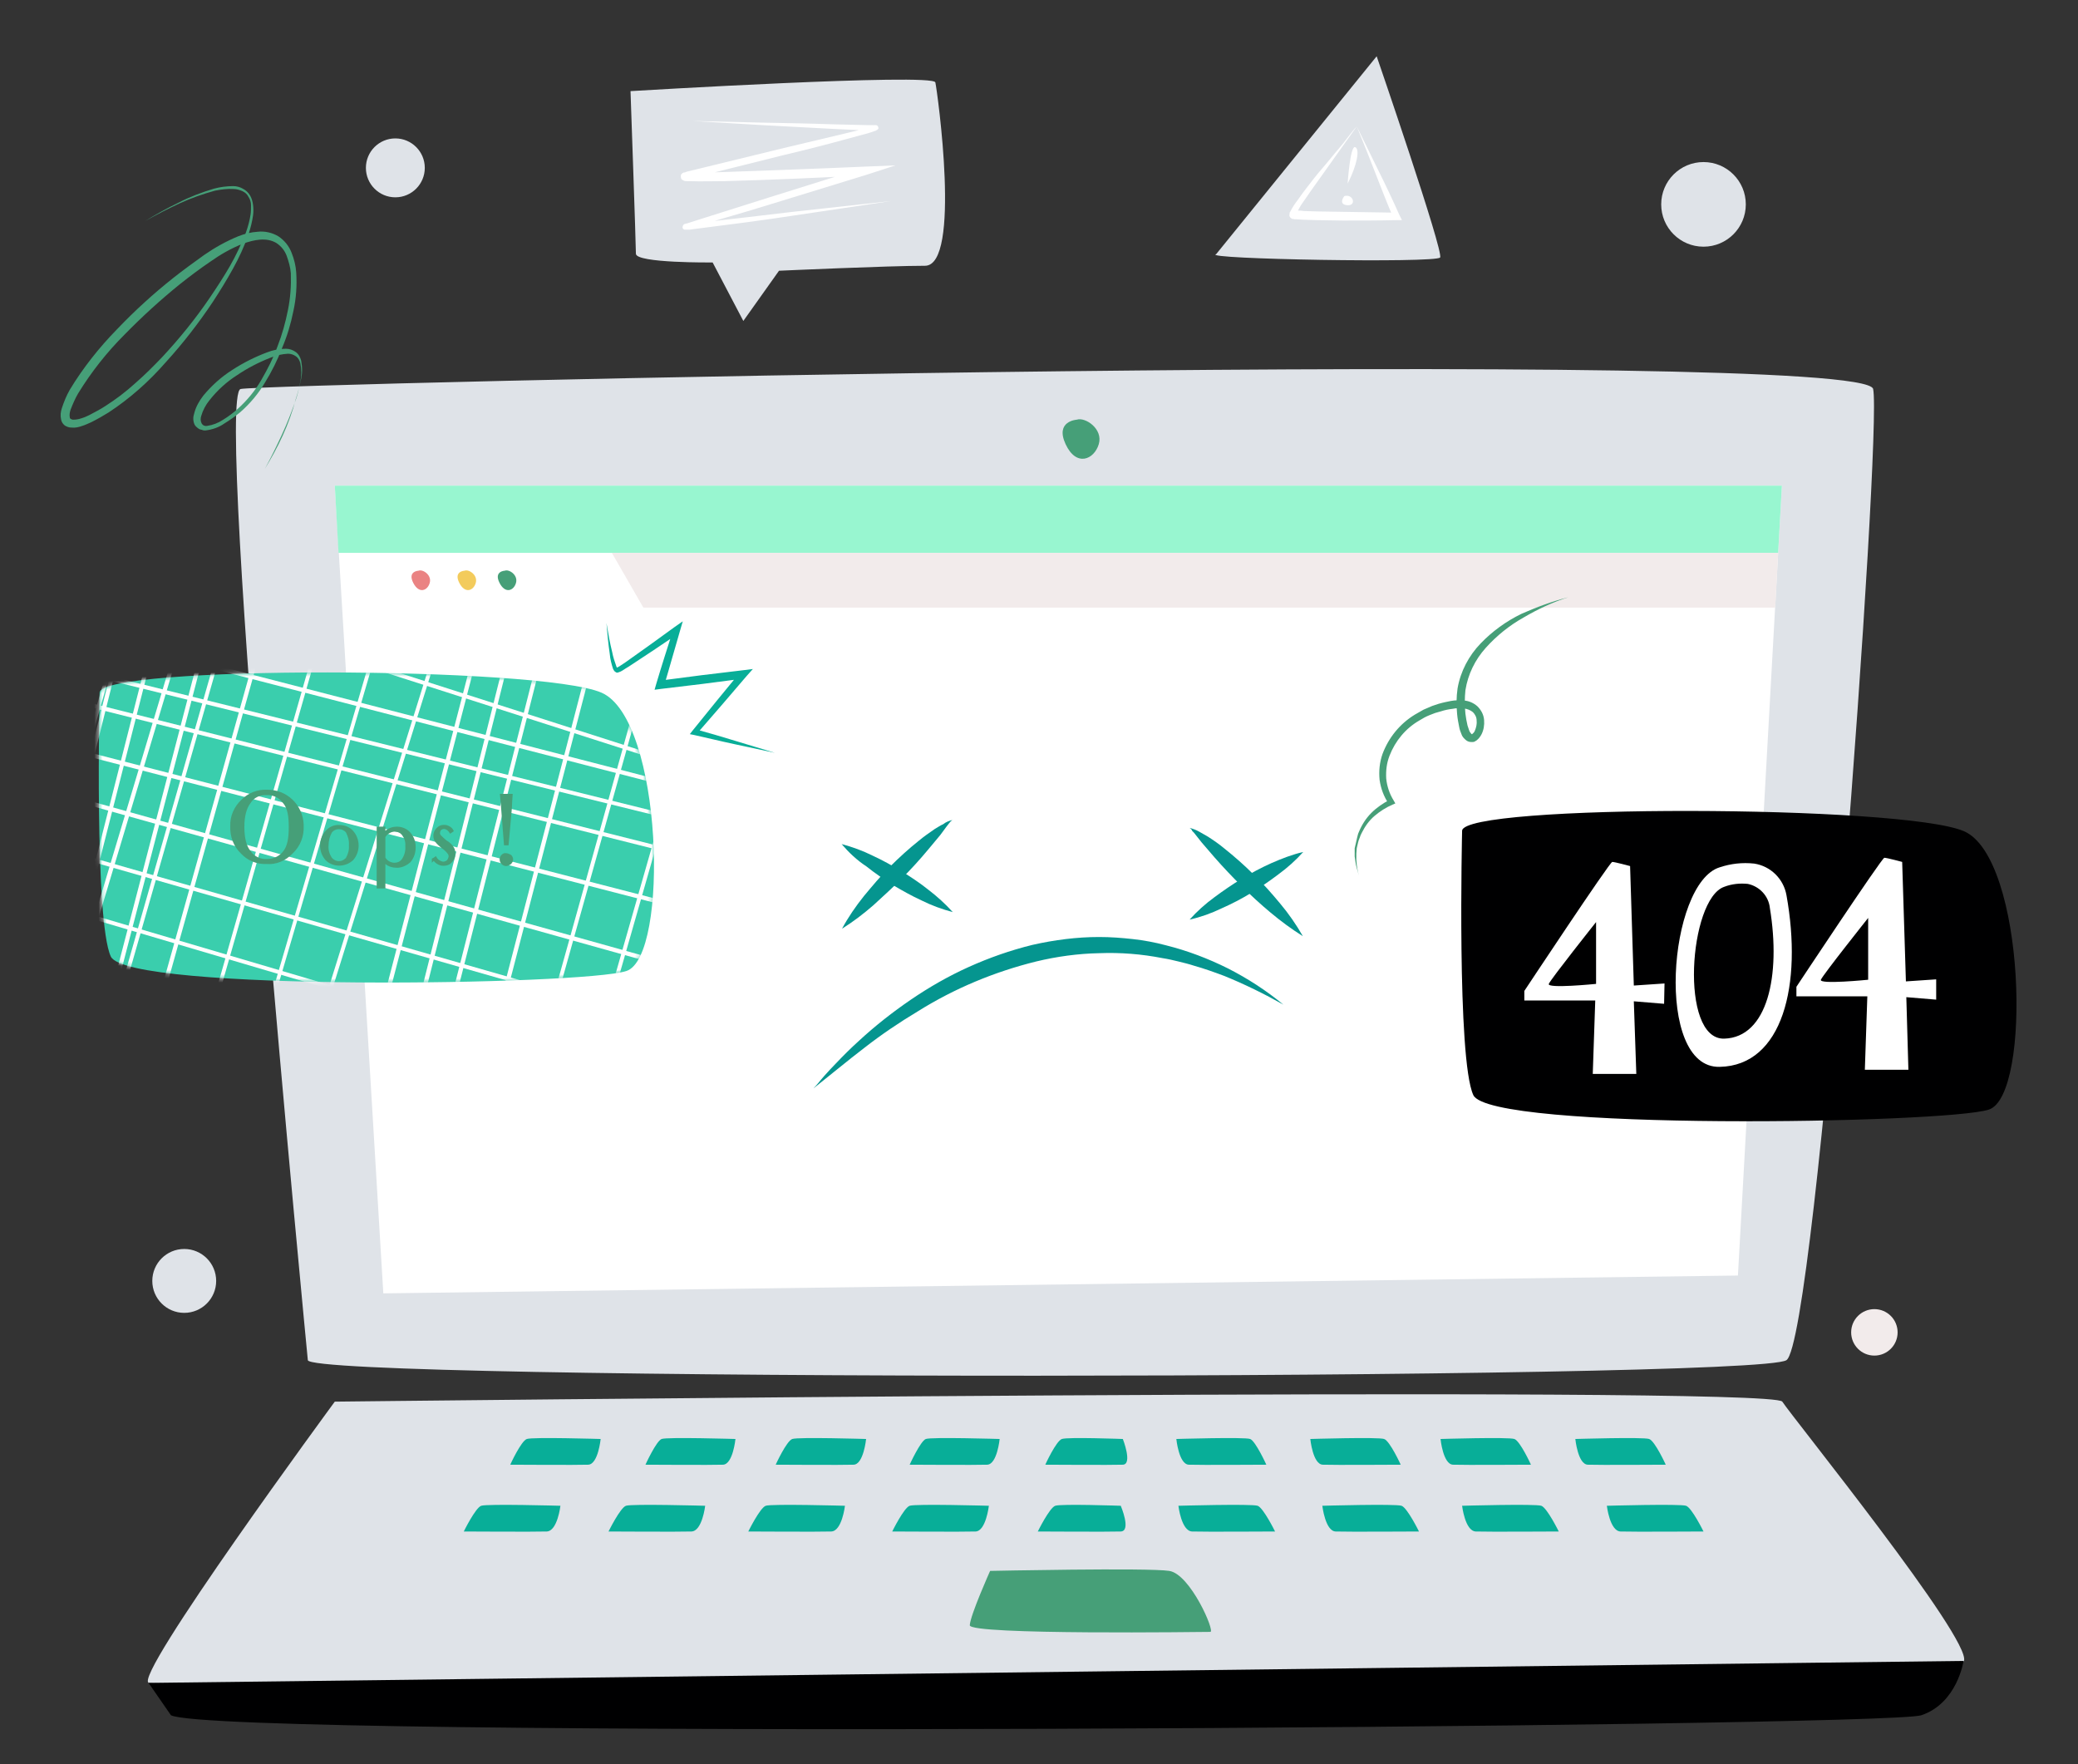 <svg width="496" height="421" viewBox="0 0 496 421" fill="none" xmlns="http://www.w3.org/2000/svg">
<rect x="0" y="0" width="496" height="421" fill="#333333" stroke="none"/>
<path d="M73.476 324.622C73.476 324.622 51.102 94.124 57.438 92.837C63.774 91.55 444.924 82.837 447.102 92.837C449.28 102.837 433.539 319.77 426.411 324.622C419.283 329.473 73.971 329.671 73.476 324.622Z" fill="#DFE3E8"/>
<path d="M79.911 115.906H425.322L414.828 304.423L91.494 308.681L79.911 115.906Z" fill="white"/>
<path d="M257.022 100.164C257.022 100.164 251.775 100.461 254.349 106.005C256.923 111.55 261.18 109.669 262.269 106.005C263.358 102.342 259.002 99.471 257.022 100.164Z" fill="#469F78"/>
<path d="M79.911 115.906H425.322L424.431 131.946H80.802L79.911 115.906Z" fill="#98F6D0"/>
<path d="M153.567 145.016L146.043 131.946H424.431L423.738 145.016H153.567Z" fill="#F2EBEB"/>
<path d="M99.909 136.204C99.909 136.204 97.236 136.303 98.622 139.075C100.008 141.847 102.087 140.956 102.582 139.075C103.077 137.194 100.899 135.808 99.909 136.204Z" fill="#EA8383"/>
<path d="M110.898 136.204C110.898 136.204 108.225 136.303 109.611 139.075C110.997 141.847 113.076 140.956 113.571 139.075C114.066 137.194 111.888 135.808 110.898 136.204Z" fill="#F3CB5C"/>
<path d="M120.501 136.204C120.501 136.204 117.828 136.303 119.214 139.075C120.6 141.847 122.679 140.956 123.174 139.075C123.669 137.194 121.491 135.808 120.501 136.204Z" fill="#469F78"/>
<path d="M79.911 334.523C79.911 334.523 31.203 400.761 35.559 401.652C39.915 402.543 467.001 401.652 468.783 396.405C470.565 391.157 427.995 338.483 425.421 334.523C422.847 330.562 79.911 334.523 79.911 334.523Z" fill="#DFE3E8"/>
<path d="M40.806 409.375L35.46 401.652L468.684 396.405C468.684 396.405 467.199 406.504 458.586 409.375C449.973 412.247 52.29 415.118 40.806 409.375Z" fill="#000001"/>
<path d="M121.788 349.573C121.788 349.573 124.362 343.929 125.748 343.434C127.134 342.939 143.37 343.434 143.37 343.434C143.37 343.434 142.776 349.474 140.4 349.573C138.024 349.672 121.788 349.573 121.788 349.573Z" fill="#08AE98"/>
<path d="M154.062 349.573C154.062 349.573 156.636 343.929 157.923 343.434C159.21 342.939 175.545 343.434 175.545 343.434C175.545 343.434 174.951 349.474 172.575 349.573C170.199 349.672 154.062 349.573 154.062 349.573Z" fill="#08AE98"/>
<path d="M185.148 349.573C185.148 349.573 187.722 343.929 189.108 343.434C190.494 342.939 206.73 343.434 206.73 343.434C206.73 343.434 206.136 349.474 203.76 349.573C201.384 349.672 185.148 349.573 185.148 349.573Z" fill="#08AE98"/>
<path d="M217.125 349.573C217.125 349.573 219.699 343.929 220.986 343.434C222.273 342.939 238.608 343.434 238.608 343.434C238.608 343.434 238.014 349.474 235.638 349.573C233.262 349.672 217.125 349.573 217.125 349.573Z" fill="#08AE98"/>
<path d="M249.498 349.573C249.498 349.573 252.072 343.929 253.458 343.434C254.844 342.939 268.011 343.434 268.011 343.434C268.011 343.434 270.387 349.474 268.011 349.573C265.635 349.672 249.498 349.573 249.498 349.573Z" fill="#08AE98"/>
<path d="M397.602 349.573C397.602 349.573 395.028 343.929 393.642 343.434C392.256 342.939 376.02 343.434 376.02 343.434C376.02 343.434 376.614 349.474 378.99 349.573C381.366 349.672 397.602 349.573 397.602 349.573Z" fill="#08AE98"/>
<path d="M365.427 349.573C365.427 349.573 362.853 343.929 361.467 343.434C360.081 342.939 343.845 343.434 343.845 343.434C343.845 343.434 344.439 349.474 346.815 349.573C349.191 349.672 365.427 349.573 365.427 349.573Z" fill="#08AE98"/>
<path d="M334.341 349.573C334.341 349.573 331.767 343.929 330.381 343.434C328.995 342.939 312.759 343.434 312.759 343.434C312.759 343.434 313.353 349.474 315.729 349.573C318.105 349.672 334.341 349.573 334.341 349.573Z" fill="#08AE98"/>
<path d="M302.265 349.573C302.265 349.573 299.691 343.929 298.404 343.434C297.117 342.939 280.782 343.434 280.782 343.434C280.782 343.434 281.376 349.474 283.752 349.573C286.128 349.672 302.265 349.573 302.265 349.573Z" fill="#08AE98"/>
<path d="M110.7 365.513C110.7 365.513 113.472 359.87 114.858 359.375C116.244 358.88 133.767 359.375 133.767 359.375C133.767 359.375 133.074 365.414 130.5 365.513C127.926 365.612 110.7 365.513 110.7 365.513Z" fill="#08AE98"/>
<path d="M145.251 365.513C145.251 365.513 148.023 359.87 149.409 359.375C150.795 358.88 168.318 359.375 168.318 359.375C168.318 359.375 167.625 365.414 165.051 365.513C162.477 365.612 145.251 365.513 145.251 365.513Z" fill="#08AE98"/>
<path d="M178.614 365.513C178.614 365.513 181.386 359.87 182.772 359.375C184.158 358.88 201.681 359.375 201.681 359.375C201.681 359.375 200.988 365.414 198.414 365.513C195.84 365.612 178.614 365.513 178.614 365.513Z" fill="#08AE98"/>
<path d="M212.967 365.513C212.967 365.513 215.739 359.87 217.125 359.375C218.511 358.88 236.034 359.375 236.034 359.375C236.034 359.375 235.341 365.414 232.866 365.513C230.391 365.612 212.967 365.513 212.967 365.513Z" fill="#08AE98"/>
<path d="M247.716 365.513C247.716 365.513 250.488 359.87 251.874 359.375C253.26 358.88 267.516 359.375 267.516 359.375C267.516 359.375 270.09 365.414 267.516 365.513C264.942 365.612 247.716 365.513 247.716 365.513Z" fill="#08AE98"/>
<path d="M406.611 365.513C406.611 365.513 403.839 359.87 402.453 359.375C401.067 358.88 383.544 359.375 383.544 359.375C383.544 359.375 384.237 365.414 386.811 365.513C389.385 365.612 406.611 365.513 406.611 365.513Z" fill="#08AE98"/>
<path d="M372.06 365.513C372.06 365.513 369.288 359.87 367.902 359.375C366.516 358.88 348.993 359.375 348.993 359.375C348.993 359.375 349.686 365.414 352.26 365.513C354.834 365.612 372.06 365.513 372.06 365.513Z" fill="#08AE98"/>
<path d="M338.697 365.513C338.697 365.513 335.925 359.87 334.539 359.375C333.153 358.88 315.63 359.375 315.63 359.375C315.63 359.375 316.323 365.414 318.798 365.513C321.273 365.612 338.697 365.513 338.697 365.513Z" fill="#08AE98"/>
<path d="M304.344 365.513C304.344 365.513 301.572 359.87 300.186 359.375C298.8 358.88 281.277 359.375 281.277 359.375C281.277 359.375 281.97 365.414 284.544 365.513C287.118 365.612 304.344 365.513 304.344 365.513Z" fill="#08AE98"/>
<path d="M236.331 374.919C236.331 374.919 274.05 374.127 279.099 374.919C284.148 375.712 290.088 389.474 288.9 389.474C287.712 389.474 231.381 390.266 231.48 387.89C231.579 385.514 236.331 374.919 236.331 374.919Z" fill="#469F78"/>
<path d="M200.889 201.452C203.463 202.145 205.938 203.036 208.314 204.224C210.69 205.313 212.967 206.6 215.145 207.888C217.323 209.274 219.501 210.66 221.58 212.343C223.659 213.927 225.639 215.709 227.421 217.69C224.847 216.997 222.372 216.106 219.996 214.917C217.62 213.828 215.343 212.541 213.165 211.254C210.987 209.868 208.809 208.383 206.829 206.798C204.552 205.313 202.572 203.432 200.889 201.452Z" fill="#05958F"/>
<path d="M227.322 195.709C227.025 195.907 226.728 196.204 226.53 196.501C226.332 196.798 226.035 197.095 225.837 197.392L224.451 199.274C223.461 200.462 222.471 201.65 221.481 202.838C219.501 205.214 217.422 207.492 215.244 209.67C213.066 211.848 210.789 213.927 208.512 216.007C206.136 218.086 203.661 219.967 200.988 221.65C202.473 218.878 204.255 216.304 206.235 213.828C208.215 211.452 210.195 209.076 212.373 206.897C214.551 204.719 216.828 202.64 219.303 200.66C220.491 199.67 221.778 198.779 223.065 197.887C223.758 197.491 224.451 196.996 225.144 196.699C225.738 196.204 226.53 195.907 227.322 195.709Z" fill="#05958F"/>
<path d="M194.157 259.769C195.048 258.878 195.84 257.789 196.731 256.799C197.622 255.809 198.513 254.819 199.404 253.928C201.186 252.047 203.067 250.165 205.047 248.383C208.908 244.819 213.066 241.551 217.422 238.581C221.778 235.611 226.431 232.937 231.282 230.759C236.133 228.581 241.182 226.799 246.429 225.512C251.676 224.323 257.022 223.63 262.368 223.63C265.041 223.63 267.714 223.828 270.387 224.125C273.06 224.422 275.733 224.918 278.307 225.611C283.455 226.898 288.405 228.779 293.157 231.155C297.81 233.531 302.265 236.403 306.324 239.769C301.77 237.195 297.117 234.918 292.266 232.937C289.89 232.046 287.415 231.155 284.94 230.462C283.752 230.066 282.465 229.769 281.277 229.472C280.089 229.175 278.802 228.878 277.515 228.68C272.466 227.69 267.417 227.294 262.368 227.492C257.319 227.591 252.27 228.284 247.32 229.472C237.321 231.947 227.817 235.908 219.105 241.353C214.65 244.027 210.393 246.898 206.334 250.066C204.255 251.65 202.275 253.235 200.196 254.918C198.117 256.601 196.137 258.185 194.157 259.769Z" fill="#05958F"/>
<path d="M311.076 203.333C309.294 205.313 307.314 207.095 305.136 208.68C303.057 210.264 300.879 211.749 298.602 213.135C296.325 214.521 294.048 215.709 291.573 216.799C289.098 217.987 286.623 218.878 283.95 219.472C285.732 217.492 287.712 215.709 289.89 214.125C294.147 210.957 298.602 208.185 303.453 206.006C305.928 204.917 308.502 203.927 311.076 203.333Z" fill="#05958F"/>
<path d="M283.95 197.59C284.742 197.788 285.534 198.086 286.227 198.482C286.92 198.878 287.613 199.274 288.306 199.67C289.692 200.561 290.979 201.452 292.167 202.442C294.642 204.422 297.018 206.501 299.196 208.68C301.473 210.858 303.552 213.234 305.532 215.61C307.611 218.086 309.393 220.66 310.977 223.432C308.304 221.749 305.73 219.868 303.255 217.789C300.879 215.809 298.503 213.63 296.325 211.452C294.147 209.274 291.969 206.997 289.89 204.62C288.9 203.432 287.811 202.244 286.821 201.056L285.336 199.175C285.138 198.878 284.841 198.581 284.544 198.284C284.544 198.086 284.247 197.788 283.95 197.59Z" fill="#05958F"/>
<path d="M63.18 111.946C64.665 109.273 65.952 106.599 67.239 103.827C68.526 101.055 69.615 98.282 70.605 95.411C71.1 94.025 71.397 92.54 71.694 91.055C71.991 89.668 71.991 88.183 71.694 86.698C71.496 86.005 71.199 85.411 70.605 85.015C70.011 84.619 69.417 84.421 68.724 84.421C67.239 84.52 65.853 84.817 64.467 85.411C61.695 86.5 59.022 87.886 56.547 89.569C54.072 91.153 51.894 93.134 50.013 95.51C49.122 96.599 48.429 97.886 48.033 99.272C47.835 99.867 47.835 100.461 48.132 101.055C48.429 101.55 48.924 101.748 49.419 101.649C50.805 101.451 52.092 100.956 53.28 100.164C54.567 99.371 55.755 98.48 56.844 97.49C59.022 95.51 60.903 93.233 62.388 90.659C63.873 88.084 65.259 85.411 66.249 82.639C67.338 79.866 68.13 76.995 68.724 74.025C69.318 71.153 69.516 68.183 69.417 65.213C69.318 63.827 68.922 62.44 68.427 61.054C67.932 59.767 67.14 58.777 65.952 57.985C64.764 57.292 63.477 57.094 62.091 57.193C60.705 57.292 59.319 57.688 57.933 58.183C55.161 59.272 52.587 60.757 50.211 62.44C47.736 64.124 45.36 65.906 42.984 67.787C38.331 71.549 33.876 75.609 29.718 79.866C25.461 84.124 21.798 88.777 18.63 93.926C17.937 95.114 17.343 96.5 16.848 97.787C16.65 98.381 16.551 98.975 16.65 99.57C16.65 99.767 16.749 99.867 16.848 99.966C17.046 100.065 17.244 100.164 17.442 100.164C18.135 100.164 18.729 100.065 19.323 99.867C20.016 99.668 20.709 99.371 21.303 99.074C22.59 98.381 23.976 97.688 25.164 96.896C27.639 95.312 30.015 93.53 32.292 91.451C34.569 89.47 36.648 87.391 38.727 85.213C42.786 80.856 46.647 76.104 50.013 71.153C51.696 68.678 53.379 66.104 54.864 63.529C56.349 60.955 57.636 58.183 58.725 55.41C59.22 54.024 59.616 52.539 59.814 51.153C59.913 50.46 59.913 49.668 59.913 48.975C59.913 48.282 59.715 47.589 59.319 46.995C59.022 46.401 58.527 45.906 57.834 45.608C57.141 45.311 56.448 45.113 55.755 45.113C54.27 45.014 52.785 45.212 51.3 45.509C48.429 46.301 45.558 47.292 42.786 48.579C40.014 49.866 37.341 51.252 34.668 52.737C37.242 51.153 39.915 49.668 42.588 48.381C45.261 46.995 48.132 45.906 51.102 45.014C52.587 44.618 54.171 44.42 55.656 44.42C56.448 44.42 57.24 44.618 57.933 45.014C58.725 45.41 59.319 46.005 59.715 46.697C60.111 47.391 60.309 48.183 60.408 48.975C60.507 49.767 60.507 50.559 60.408 51.351C60.21 52.836 59.814 54.42 59.319 55.906C58.329 58.777 57.042 61.549 55.557 64.222C54.072 66.896 52.488 69.47 50.805 72.044C47.439 77.094 43.677 81.945 39.618 86.401C35.559 91.055 31.005 95.114 25.857 98.48C24.57 99.272 23.184 100.065 21.798 100.758C21.105 101.055 20.313 101.451 19.62 101.649C18.828 101.946 17.937 102.144 17.046 102.045C16.452 102.045 15.957 101.847 15.462 101.55C14.967 101.154 14.67 100.659 14.571 100.065C14.373 99.173 14.472 98.282 14.769 97.391C15.264 95.906 15.858 94.421 16.65 93.035C19.818 87.787 23.679 82.936 27.936 78.579C32.193 74.124 36.648 70.064 41.4 66.302C43.776 64.421 46.251 62.638 48.726 60.856C51.3 59.074 53.973 57.589 56.844 56.401C58.329 55.807 59.913 55.41 61.497 55.312C63.18 55.114 64.962 55.51 66.447 56.401C67.932 57.391 69.021 58.777 69.615 60.361C70.209 61.846 70.605 63.43 70.704 65.015C70.902 68.084 70.704 71.252 70.011 74.322C69.417 77.292 68.526 80.262 67.338 83.035C66.249 85.906 64.863 88.678 63.279 91.252C61.695 93.926 59.715 96.302 57.339 98.381C56.151 99.371 54.864 100.263 53.577 101.055C52.191 102.045 50.607 102.54 49.023 102.738C48.825 102.738 48.528 102.738 48.33 102.639C48.132 102.54 47.835 102.54 47.637 102.441C47.439 102.342 47.142 102.144 46.944 101.946L46.647 101.649L46.449 101.352C46.053 100.461 46.053 99.57 46.35 98.678C46.746 97.094 47.538 95.708 48.528 94.421C50.508 92.045 52.785 89.965 55.458 88.282C58.032 86.599 60.804 85.213 63.675 84.124C65.16 83.53 66.744 83.233 68.229 83.233C69.12 83.233 69.912 83.53 70.605 84.025C71.298 84.52 71.694 85.312 71.892 86.104C72.189 87.688 72.189 89.272 71.793 90.757C71.496 92.243 71.1 93.728 70.605 95.213C69.021 101.352 66.348 106.797 63.18 111.946Z" fill="#469F78"/>
<path d="M348.993 198.284C348.993 198.284 347.706 252.74 351.666 261.354C355.626 269.968 464.427 268.185 474.723 264.819C485.019 261.453 483.435 204.719 468.783 198.383C454.131 192.046 349.092 191.848 348.993 198.284Z" fill="#000001"/>
<path d="M397.305 234.72L389.979 235.215L389.088 206.699C389.088 206.699 385.425 205.709 384.831 205.709C384.237 205.709 363.843 236.502 363.843 236.502V238.779H380.772L380.178 256.304H390.573L389.979 238.977L397.206 239.571L397.305 234.72ZM380.97 234.819C380.97 234.819 369.189 236.007 369.684 234.819C370.179 233.63 380.97 220.066 380.97 220.066V234.819Z" fill="white"/>
<path d="M462.249 233.729L454.923 234.225L454.032 205.709C454.032 205.709 450.369 204.719 449.775 204.719C449.181 204.719 428.787 235.512 428.787 235.512V237.789H445.716L445.122 255.314H455.517L455.022 237.987L462.15 238.581V233.729H462.249ZM445.914 233.828C445.914 233.828 434.133 235.017 434.628 233.828C435.123 232.64 445.914 219.076 445.914 219.076V233.828Z" fill="white"/>
<path d="M426.411 213.63C425.718 209.769 422.649 206.699 418.689 206.105C415.917 205.808 413.145 206.105 410.472 206.997C398.196 210.759 394.83 255.017 410.472 254.621C425.52 254.324 430.272 235.017 426.411 213.63ZM411.561 247.888C400.77 248.185 403.146 214.521 411.561 211.65C413.343 210.957 415.323 210.759 417.204 210.957C419.976 211.551 422.154 213.828 422.451 216.7C425.124 232.937 421.857 247.591 411.561 247.888Z" fill="white"/>
<path d="M374.337 142.54C370.575 143.728 367.011 145.412 363.645 147.392C360.279 149.273 357.21 151.748 354.636 154.62C352.062 157.491 350.379 160.956 349.785 164.719C349.587 166.6 349.587 168.481 349.785 170.362C349.884 171.253 350.082 172.244 350.28 173.135C350.379 173.531 350.577 173.927 350.676 174.323C350.775 174.62 350.973 174.917 351.171 175.115C351.27 175.214 351.27 175.214 351.27 175.214C351.27 175.214 351.27 175.214 351.369 175.214C351.369 175.214 351.468 175.214 351.468 175.115C351.765 174.917 351.963 174.62 352.062 174.323C352.359 173.63 352.557 172.739 352.458 171.947C352.458 171.154 352.062 170.461 351.567 169.966C350.973 169.471 350.181 169.174 349.389 169.075C348.498 168.976 347.607 168.976 346.716 169.174C345.825 169.273 344.835 169.471 343.944 169.768L342.558 170.164L341.271 170.659L340.578 170.956L339.984 171.253L338.796 171.947C335.529 173.828 333.054 176.798 331.668 180.363C330.975 182.145 330.777 183.927 330.876 185.808C331.074 187.689 331.668 189.472 332.658 191.056L333.054 191.749L332.361 192.046C330.777 192.739 329.391 193.63 328.104 194.719C326.817 195.808 325.827 197.194 325.035 198.779C324.837 199.175 324.639 199.571 324.54 199.967C324.342 200.363 324.243 200.759 324.144 201.155L323.847 202.442L323.748 203.729V204.422V205.115L323.847 206.402C323.946 207.294 324.144 208.086 324.342 208.977C324.144 208.086 323.847 207.294 323.649 206.402L323.451 205.115L323.352 204.422V202.442L323.649 201.155C323.748 200.759 323.847 200.264 323.946 199.868C324.045 199.472 324.144 198.977 324.342 198.581C325.035 196.897 326.025 195.313 327.312 194.026C328.599 192.739 330.183 191.65 331.767 190.858L331.47 191.848C330.282 190.066 329.589 188.184 329.292 186.105C329.094 184.026 329.292 181.947 329.985 179.966C331.47 176.006 334.143 172.739 337.707 170.56L339.093 169.768L339.786 169.372L340.479 169.075L341.865 168.481L343.35 167.986C344.34 167.689 345.33 167.491 346.32 167.293C347.409 167.095 348.498 167.095 349.488 167.194C350.676 167.293 351.765 167.788 352.656 168.58C353.547 169.471 354.141 170.56 354.24 171.848C354.339 173.036 354.141 174.224 353.646 175.214C353.349 175.808 352.953 176.303 352.458 176.699C352.26 176.798 352.161 176.897 351.963 176.996C351.765 177.095 351.567 177.095 351.27 177.095C350.775 177.095 350.379 176.996 349.983 176.699C349.488 176.303 348.993 175.808 348.795 175.115C348.597 174.62 348.399 174.125 348.3 173.531C348.102 172.541 347.904 171.551 347.805 170.461C347.607 168.382 347.607 166.402 347.904 164.323C348.597 160.263 350.577 156.501 353.448 153.531C356.22 150.659 359.487 148.283 363.15 146.501C366.714 144.917 370.476 143.53 374.337 142.54Z" fill="#469F78"/>
<path d="M23.778 165.313C23.778 165.313 22.491 219.769 26.451 228.284C30.411 236.799 139.212 235.116 149.508 231.749C159.804 228.383 158.22 171.65 143.568 165.313C128.916 158.976 23.877 158.778 23.778 165.313Z" fill="#3ACEAD"/>
<mask id="mask0_2011_9355" style="mask-type:luminance" maskUnits="userSpaceOnUse" x="23" y="160" width="134" height="75">
<path d="M23.778 165.313C23.778 165.313 22.491 219.769 26.451 228.284C30.411 236.799 139.212 235.116 149.508 231.749C159.804 228.383 158.22 171.65 143.568 165.313C128.916 158.976 23.976 158.778 23.778 165.313Z" fill="white"/>
</mask>
<g mask="url(#mask0_2011_9355)">
<path d="M188.91 285.017H188.811L-25.128 217.69C-25.425 217.591 -25.524 217.294 -25.425 217.096C-25.326 216.799 -25.029 216.7 -24.831 216.799L189.108 284.126C189.405 284.126 189.603 284.423 189.504 284.72C189.504 284.918 189.207 285.116 188.91 285.017Z" fill="white"/>
<path d="M193.266 269.868H193.167L-21.465 206.501C-21.762 206.402 -21.861 206.105 -21.762 205.907C-21.663 205.61 -21.366 205.511 -21.168 205.61L193.464 268.977C193.761 269.076 193.86 269.274 193.761 269.571C193.662 269.769 193.464 269.868 193.266 269.868Z" fill="white"/>
<path d="M197.226 255.809H197.127L-18 194.224C-18.297 194.125 -18.396 193.927 -18.297 193.63C-18.198 193.333 -18 193.234 -17.703 193.333L197.424 254.918C197.721 255.017 197.82 255.314 197.721 255.512C197.721 255.71 197.523 255.809 197.226 255.809Z" fill="white"/>
<path d="M201.087 242.442H200.988L-14.634 182.145C-14.931 182.046 -15.03 181.749 -14.931 181.551C-14.832 181.254 -14.535 181.155 -14.337 181.155L201.285 241.452C201.582 241.551 201.681 241.848 201.582 242.046C201.483 242.343 201.285 242.442 201.087 242.442Z" fill="white"/>
<path d="M205.245 228.086H205.146L-11.565 172.145C-11.862 172.046 -11.961 171.848 -11.961 171.55C-11.862 171.253 -11.664 171.154 -11.367 171.154L205.344 227.096C205.641 227.096 205.839 227.393 205.74 227.69C205.641 227.987 205.542 228.086 205.245 228.086Z" fill="white"/>
<path d="M208.809 215.808H208.71L-8.496 161.253C-8.793 161.154 -8.892 160.956 -8.892 160.659C-8.793 160.362 -8.595 160.263 -8.298 160.263L208.908 214.917C209.205 214.917 209.403 215.214 209.304 215.511C209.205 215.808 209.106 215.907 208.809 215.808Z" fill="white"/>
<path d="M210.987 208.086L-6.516 154.323C-6.813 154.223 -6.912 154.025 -6.912 153.728C-6.813 153.431 -6.615 153.332 -6.318 153.332L210.987 207.194C211.284 207.293 211.383 207.491 211.383 207.788C211.383 207.987 211.185 208.086 210.987 208.086Z" fill="white"/>
<path d="M212.868 201.452H212.769L-3.942 145.511C-4.239 145.412 -4.338 145.214 -4.338 144.917C-4.239 144.62 -4.041 144.521 -3.744 144.521L212.967 200.462C213.264 200.462 213.462 200.759 213.363 201.056C213.264 201.353 213.165 201.452 212.868 201.452Z" fill="white"/>
<path d="M16.056 282.542H15.957C15.66 282.443 15.561 282.245 15.66 281.948L67.536 100.559C67.635 100.262 67.932 100.163 68.13 100.262C68.427 100.361 68.526 100.659 68.427 100.857L16.551 282.146C16.452 282.344 16.254 282.542 16.056 282.542Z" fill="white"/>
<path d="M5.166 279.077H4.968C4.671 278.978 4.572 278.68 4.671 278.482L58.131 100.163C58.23 99.867 58.527 99.767 58.725 99.767C59.022 99.867 59.121 100.163 59.121 100.362L5.661 278.68C5.562 278.978 5.364 279.077 5.166 279.077Z" fill="white"/>
<path d="M-6.912 275.71H-7.011C-7.308 275.611 -7.407 275.314 -7.407 275.116L32.193 136.6C32.292 136.303 32.49 136.203 32.787 136.303C33.084 136.402 33.183 136.6 33.084 136.897L-6.516 275.413C-6.516 275.512 -6.714 275.71 -6.912 275.71Z" fill="white"/>
<path d="M57.834 303.928H57.636C57.339 303.829 57.24 303.532 57.339 303.334L128.124 76.797C128.223 76.5 128.421 76.401 128.718 76.5C129.015 76.599 129.114 76.896 129.015 77.094L58.23 303.532C58.23 303.73 58.032 303.928 57.834 303.928Z" fill="white"/>
<path d="M46.944 300.265H46.845C46.548 300.166 46.449 299.869 46.548 299.671L113.274 72.44C113.373 72.143 113.67 72.044 113.868 72.143C114.165 72.242 114.264 72.44 114.165 72.737L47.34 299.968C47.34 300.166 47.142 300.265 46.944 300.265Z" fill="white"/>
<path d="M34.866 296.898H34.767C34.47 296.799 34.371 296.601 34.47 296.304L99.612 68.579C99.711 68.282 99.909 68.183 100.206 68.183C100.503 68.282 100.602 68.48 100.503 68.777L35.361 296.502C35.262 296.7 35.064 296.898 34.866 296.898Z" fill="white"/>
<path d="M23.085 293.631H22.986C22.689 293.532 22.59 293.334 22.59 293.037L86.445 64.817C86.544 64.519 86.841 64.421 87.039 64.421C87.336 64.519 87.435 64.817 87.435 65.015L23.58 293.235C23.481 293.433 23.283 293.631 23.085 293.631Z" fill="white"/>
<path d="M13.185 290.661H13.086C12.789 290.562 12.69 290.364 12.69 290.067L72.387 60.757C72.486 60.46 72.783 60.361 72.981 60.361C73.278 60.46 73.377 60.757 73.377 60.955L13.68 290.265C13.581 290.463 13.383 290.661 13.185 290.661Z" fill="white"/>
<path d="M2.592 287.591H2.493C2.196 287.492 2.097 287.294 2.097 286.997L60.408 57.292C60.507 56.995 60.705 56.896 61.002 56.896C61.299 56.995 61.497 57.193 61.398 57.49L2.988 287.195C2.988 287.393 2.79 287.591 2.592 287.591Z" fill="white"/>
<path d="M-4.239 285.611H-4.338C-4.635 285.512 -4.734 285.314 -4.734 285.017L52.785 55.114C52.884 54.816 53.082 54.717 53.379 54.717C53.676 54.717 53.775 55.014 53.775 55.312L-3.744 285.215C-3.843 285.413 -4.041 285.611 -4.239 285.611Z" fill="white"/>
<path d="M-12.852 283.136H-12.951C-13.248 283.037 -13.347 282.839 -13.347 282.542L46.251 53.232C46.35 52.935 46.548 52.836 46.845 52.836C47.142 52.836 47.241 53.133 47.241 53.43L-12.456 282.641C-12.456 282.938 -12.654 283.136 -12.852 283.136Z" fill="white"/>
<path d="M182.673 189.57H182.574L6.552 133.134C6.255 133.035 6.156 132.738 6.255 132.54C6.354 132.243 6.651 132.144 6.849 132.243L182.871 188.679C183.168 188.679 183.366 188.976 183.267 189.273C183.168 189.57 182.871 189.669 182.673 189.57Z" fill="white"/>
<path d="M186.93 174.422H186.831L10.116 121.946C9.819 121.847 9.72 121.55 9.72 121.352C9.819 121.055 10.116 120.956 10.314 120.956L187.128 173.432C187.425 173.531 187.524 173.828 187.425 174.026C187.425 174.224 187.227 174.422 186.93 174.422Z" fill="white"/>
<path d="M143.667 333.137H143.568C143.271 333.038 143.172 332.741 143.271 332.543L214.056 106.005C214.155 105.708 214.353 105.609 214.65 105.708C214.947 105.807 215.046 106.104 214.947 106.302L144.162 332.84C144.063 333.038 143.865 333.137 143.667 333.137Z" fill="white"/>
<path d="M132.777 329.572H132.678C132.381 329.473 132.282 329.275 132.381 328.978L199.206 101.847C199.305 101.55 199.503 101.451 199.8 101.55C200.097 101.649 200.196 101.946 200.097 102.144L133.272 329.275C133.173 329.374 132.975 329.572 132.777 329.572Z" fill="white"/>
<path d="M120.699 326.107H120.6C120.303 326.008 120.204 325.711 120.303 325.513L185.445 97.787C185.544 97.49 185.841 97.391 186.039 97.49C186.336 97.589 186.435 97.787 186.336 98.084L121.194 325.81C121.095 326.008 120.897 326.107 120.699 326.107Z" fill="white"/>
<path d="M108.918 322.839H108.819C108.522 322.74 108.423 322.542 108.522 322.245L172.278 94.025C172.377 93.728 172.674 93.629 172.872 93.629C173.169 93.728 173.268 94.025 173.268 94.223L109.413 322.344C109.314 322.641 109.116 322.839 108.918 322.839Z" fill="white"/>
<path d="M99.018 319.869C98.622 319.77 98.523 319.572 98.523 319.275L158.121 90.064C158.22 89.767 158.418 89.668 158.715 89.668C159.012 89.668 159.111 89.965 159.111 90.262L99.513 319.572C99.414 319.77 99.216 319.869 99.018 319.869Z" fill="white"/>
<path d="M88.425 316.8H88.326C88.029 316.701 87.93 316.503 87.93 316.206L146.241 86.599C146.34 86.302 146.538 86.203 146.835 86.203C147.132 86.302 147.231 86.5 147.231 86.797L88.92 316.404C88.821 316.602 88.623 316.8 88.425 316.8Z" fill="white"/>
<path d="M81.594 314.819H81.495C81.198 314.72 81.099 314.522 81.099 314.225L138.717 84.421C138.816 84.124 139.014 84.025 139.311 84.025C139.608 84.124 139.707 84.322 139.707 84.619L82.089 314.522C81.99 314.72 81.792 314.819 81.594 314.819Z" fill="white"/>
<path d="M72.981 312.344H72.882C72.585 312.245 72.486 312.047 72.486 311.75L132.084 82.54C132.183 82.242 132.381 82.143 132.678 82.143C132.975 82.143 133.074 82.441 133.074 82.737L73.476 312.047C73.377 312.245 73.179 312.344 72.981 312.344Z" fill="white"/>
</g>
<path d="M63.576 206.204C61.299 206.303 59.121 205.412 57.537 203.729C55.755 202.046 54.864 199.67 54.963 197.194C54.864 194.818 55.854 192.541 57.636 190.858C59.22 189.273 61.398 188.382 63.675 188.481C68.427 188.382 72.288 192.046 72.486 196.798C72.486 196.897 72.486 197.095 72.486 197.194C72.585 199.571 71.694 201.947 69.912 203.63C68.13 205.511 65.853 206.402 63.576 206.204ZM63.576 189.768C62.091 189.669 60.606 190.363 59.814 191.65C58.824 192.937 58.329 194.818 58.329 197.392C58.329 199.967 58.824 201.947 59.814 203.135C60.705 204.422 62.19 205.115 63.774 205.016C65.259 205.016 66.744 204.323 67.635 203.135C68.625 201.848 68.922 199.967 68.922 197.392C68.922 194.818 68.625 192.937 67.635 191.749C66.645 190.363 65.16 189.669 63.576 189.768Z" fill="#469F78"/>
<path d="M80.901 206.6C79.713 206.6 78.525 206.105 77.733 205.313C75.951 203.333 75.951 200.264 77.733 198.283C78.525 197.392 79.713 196.798 81 196.897C82.287 196.897 83.475 197.392 84.267 198.283C86.049 200.264 86.049 203.333 84.267 205.313C83.277 206.204 82.089 206.6 80.901 206.6ZM80.901 197.887C80.208 197.887 79.614 198.184 79.218 198.679C78.723 199.571 78.426 200.66 78.426 201.749C78.327 202.838 78.624 203.828 79.218 204.719C80.01 205.709 81.495 205.808 82.386 204.917C82.485 204.818 82.584 204.818 82.584 204.719C83.079 203.828 83.376 202.838 83.277 201.749C83.376 200.66 83.079 199.67 82.584 198.679C82.188 198.184 81.495 197.887 80.901 197.887Z" fill="#469F78"/>
<path d="M94.563 207.095C93.672 207.095 92.682 206.798 91.989 206.204V212.046H89.91V197.293H91.989V198.283C92.781 197.59 93.771 197.293 94.761 197.293C95.949 197.293 97.137 197.788 97.929 198.679C98.82 199.67 99.216 200.858 99.216 202.244C99.216 203.531 98.82 204.818 97.929 205.808C97.038 206.6 95.751 207.194 94.563 207.095ZM94.266 198.481C93.375 198.481 92.484 198.977 91.989 199.769V204.719C92.286 205.115 92.583 205.412 92.979 205.61C93.375 205.808 93.771 205.907 94.167 205.907C94.86 205.907 95.553 205.61 95.949 205.016C96.543 204.125 96.84 203.036 96.741 201.947C96.84 200.957 96.543 200.066 95.949 199.274C95.553 198.779 94.959 198.481 94.266 198.481Z" fill="#469F78"/>
<path d="M103.077 204.917L103.275 204.818L103.671 205.313L103.077 205.907V204.917ZM105.354 206.6C104.364 206.402 103.572 205.709 103.176 204.917L104.067 204.323C104.364 205.016 104.859 205.412 105.552 205.61C105.849 205.709 106.245 205.61 106.542 205.412C106.839 205.214 106.938 204.917 107.037 204.62C107.136 204.323 107.037 203.927 106.839 203.729C106.443 203.234 106.047 202.838 105.453 202.442C104.859 201.947 104.265 201.452 103.77 200.759C103.473 200.264 103.374 199.571 103.473 198.977C103.572 198.382 103.968 197.788 104.463 197.392C105.057 196.897 105.75 196.798 106.443 196.897C107.334 197.095 108.027 197.59 108.324 198.382L107.433 198.977C107.037 198.283 106.641 197.986 106.245 197.887C105.948 197.788 105.651 197.887 105.453 197.986C105.255 198.085 105.057 198.382 105.057 198.58C104.958 198.878 105.057 199.175 105.255 199.373C105.651 199.769 106.047 200.165 106.542 200.561C107.433 201.056 108.126 201.749 108.522 202.64C108.72 203.135 108.72 203.729 108.621 204.323C108.522 205.115 108.027 205.709 107.433 206.204C106.839 206.6 106.047 206.699 105.354 206.6Z" fill="#469F78"/>
<path d="M120.798 206.699C120.402 206.699 120.006 206.501 119.709 206.204C119.115 205.61 119.115 204.62 119.709 204.026C120.006 203.729 120.402 203.531 120.798 203.63C121.194 203.63 121.59 203.828 121.986 204.026C122.283 204.323 122.481 204.719 122.481 205.115C122.481 205.511 122.283 205.907 121.986 206.204C121.59 206.501 121.194 206.699 120.798 206.699ZM121.392 201.749H120.303L119.61 192.838C119.61 192.244 119.412 190.759 119.313 189.471H122.382C122.283 190.759 122.184 192.343 122.184 192.838L121.392 201.749Z" fill="#469F78"/>
<path d="M144.756 148.679C145.152 151.055 145.548 153.332 146.142 155.709C146.34 156.798 146.736 157.986 147.132 159.075C147.132 159.174 147.231 159.273 147.33 159.372H147.231C147.429 159.273 147.726 159.075 147.924 158.976L149.409 157.986C151.389 156.6 153.27 155.214 155.25 153.827L160.992 149.669L162.972 148.283L162.279 150.659C160.992 155.016 159.804 159.372 158.517 163.63L157.527 162.441L167.427 161.154L177.327 159.966L179.703 159.669L178.119 161.451C174.258 166.006 170.298 170.56 166.338 175.115L165.942 174.026C169.11 174.917 172.278 175.808 175.446 176.798C178.614 177.788 181.782 178.679 184.95 179.669C181.683 178.976 178.515 178.283 175.248 177.59C171.981 176.897 168.813 176.105 165.645 175.412L164.655 175.214L165.348 174.323C169.11 169.669 172.872 165.016 176.733 160.362L177.525 161.946L167.625 163.234L157.725 164.422L156.24 164.62L156.636 163.234C157.923 158.877 159.309 154.62 160.695 150.263L161.982 151.154C158.022 153.827 154.062 156.501 150.102 159.075C149.607 159.372 149.112 159.669 148.518 160.065C148.221 160.263 147.924 160.362 147.627 160.461C147.429 160.56 147.231 160.56 147.033 160.461C146.934 160.362 146.736 160.263 146.637 160.164C146.538 159.966 146.439 159.867 146.34 159.669C145.944 158.481 145.647 157.293 145.548 156.105C145.152 153.431 144.954 151.055 144.756 148.679Z" fill="#08AE98"/>
<path d="M94.365 47.093C98.247 47.093 101.394 43.946 101.394 40.064C101.394 36.181 98.247 33.034 94.365 33.034C90.483 33.034 87.336 36.181 87.336 40.064C87.336 43.946 90.483 47.093 94.365 47.093Z" fill="#DFE3E8"/>
<path d="M43.974 313.334C48.184 313.334 51.597 309.921 51.597 305.711C51.597 301.5 48.184 298.087 43.974 298.087C39.764 298.087 36.351 301.5 36.351 305.711C36.351 309.921 39.764 313.334 43.974 313.334Z" fill="#DFE3E8"/>
<path d="M406.611 58.876C412.188 58.876 416.709 54.354 416.709 48.777C416.709 43.199 412.188 38.678 406.611 38.678C401.034 38.678 396.513 43.199 396.513 48.777C396.513 54.354 401.034 58.876 406.611 58.876Z" fill="#DFE3E8"/>
<path d="M447.399 323.533C450.461 323.533 452.943 321.05 452.943 317.988C452.943 314.926 450.461 312.443 447.399 312.443C444.337 312.443 441.855 314.926 441.855 317.988C441.855 321.05 444.337 323.533 447.399 323.533Z" fill="#F2EBEB"/>
<path d="M290.286 60.658L328.599 13.43C328.599 13.43 344.637 60.064 343.746 61.45C342.855 62.836 286.425 61.846 290.286 60.658Z" fill="#DFE3E8"/>
<path d="M323.847 30.163L316.521 40.46L312.858 45.608L311.076 48.183C310.482 48.975 309.987 49.866 309.591 50.757L309.492 50.955C309.492 50.856 309.492 50.757 309.492 50.757C309.492 50.658 309.393 50.559 309.393 50.46C309.294 50.361 309.195 50.262 309.096 50.262H309.294H309.69C310.185 50.262 310.68 50.262 311.175 50.361L314.343 50.46L320.679 50.559L333.351 50.757L332.559 51.945C331.074 48.48 329.688 44.915 328.302 41.351L326.124 35.806L323.847 30.163ZM323.847 30.163L326.322 35.212L328.896 40.46C330.678 44.024 332.361 47.589 334.044 51.351L334.638 52.539H333.252C328.995 52.638 324.837 52.638 320.58 52.638C318.501 52.638 316.323 52.539 314.244 52.539C313.155 52.539 312.165 52.44 311.076 52.44C310.581 52.44 309.987 52.341 309.492 52.341H309.096C308.898 52.341 308.7 52.242 308.502 52.242H308.403C308.304 52.143 308.106 52.044 308.007 51.945C307.908 51.846 307.908 51.747 307.809 51.648C307.809 51.549 307.71 51.351 307.809 51.153C307.809 51.054 307.809 50.955 307.809 50.955C307.809 50.757 307.908 50.559 308.007 50.46C308.502 49.47 309.096 48.579 309.789 47.688C310.383 46.797 311.076 45.906 311.67 45.113C312.957 43.43 314.244 41.747 315.63 40.163C317.016 38.579 318.303 36.895 319.689 35.311C321.075 33.727 322.461 31.648 323.847 30.163Z" fill="white"/>
<path d="M321.669 43.826C321.669 43.826 322.263 34.717 323.451 35.113C324.639 35.509 323.946 39.371 321.669 43.826Z" fill="white"/>
<path d="M320.877 46.797C320.877 46.797 319.293 48.777 321.57 48.975C323.847 49.173 323.055 46.202 320.877 46.797Z" fill="white"/>
<path d="M185.94 64.618L177.426 76.599L170.1 62.638C170.1 62.638 151.785 62.836 151.785 60.559C151.785 58.282 150.498 21.747 150.498 21.747C150.498 21.747 222.768 17.39 223.263 19.668C223.758 21.945 229.5 63.43 220.788 63.43C212.076 63.43 185.94 64.618 185.94 64.618Z" fill="#DFE3E8"/>
<path d="M212.67 47.985C204.948 49.173 197.127 50.262 189.405 51.45C181.683 52.638 173.862 53.628 166.041 54.618L164.556 54.816C164.259 54.816 164.061 54.816 163.764 54.816H163.566C163.467 54.816 163.467 54.816 163.368 54.816C163.17 54.717 162.675 54.519 163.071 53.727C163.269 53.529 163.17 53.628 163.269 53.529C163.368 53.529 163.368 53.43 163.467 53.43H163.566L163.962 53.331L166.734 52.44L172.377 50.658C176.139 49.47 179.901 48.282 183.663 47.093L206.136 40.064L206.433 41.846C195.246 42.44 184.158 42.935 172.971 43.232C170.199 43.232 167.427 43.331 164.556 43.232H163.962C163.764 43.232 163.467 43.232 163.269 43.133L163.071 43.034C162.972 43.034 162.972 42.935 162.873 42.935C162.774 42.836 162.576 42.737 162.576 42.539C162.477 42.242 162.477 41.945 162.576 41.648C162.675 41.549 162.774 41.45 162.873 41.351C162.972 41.252 162.972 41.252 163.071 41.252C163.17 41.153 163.269 41.153 163.467 41.153L163.962 40.955L166.041 40.46L170.1 39.47L186.336 35.509L202.572 31.648L206.631 30.658C207.324 30.46 208.017 30.262 208.512 30.064H208.413C208.314 30.163 208.017 30.262 208.413 30.955C208.512 31.054 208.611 31.153 208.71 31.153H208.809H208.611H208.116H207.027L198.711 30.757C193.167 30.46 187.524 30.163 181.98 29.866L165.348 28.875L182.079 29.271C187.623 29.37 193.266 29.47 198.81 29.668L207.126 29.866H208.215H208.71H208.908H209.106C209.205 29.866 209.403 29.965 209.502 30.064C209.898 30.757 209.502 30.856 209.403 30.955L209.304 31.054H209.205L209.106 31.153C208.314 31.45 207.72 31.648 207.027 31.846L202.968 32.935C197.622 34.42 192.177 35.806 186.732 37.093L170.496 41.153L166.437 42.143L164.457 42.638L163.962 42.737H163.863C163.863 42.737 163.962 42.737 163.962 42.638C164.061 42.539 164.16 42.44 164.16 42.341C164.259 42.044 164.259 41.747 164.16 41.549C164.061 41.45 163.962 41.351 163.863 41.252L163.764 41.153H164.16H164.655C167.427 41.252 170.199 41.153 172.971 41.054C184.059 40.658 195.246 40.262 206.433 39.767L213.759 39.47L206.73 41.747L184.158 48.678C180.396 49.866 176.634 50.955 172.872 52.044L167.229 53.727L164.358 54.519L163.962 54.618H163.863C163.962 54.618 163.863 54.618 164.061 54.42C164.457 53.628 163.962 53.529 163.764 53.331H163.665C163.863 53.331 164.16 53.331 164.358 53.331L165.843 53.232C173.664 52.44 181.485 51.45 189.207 50.559L212.67 47.985Z" fill="white"/>
</svg>
